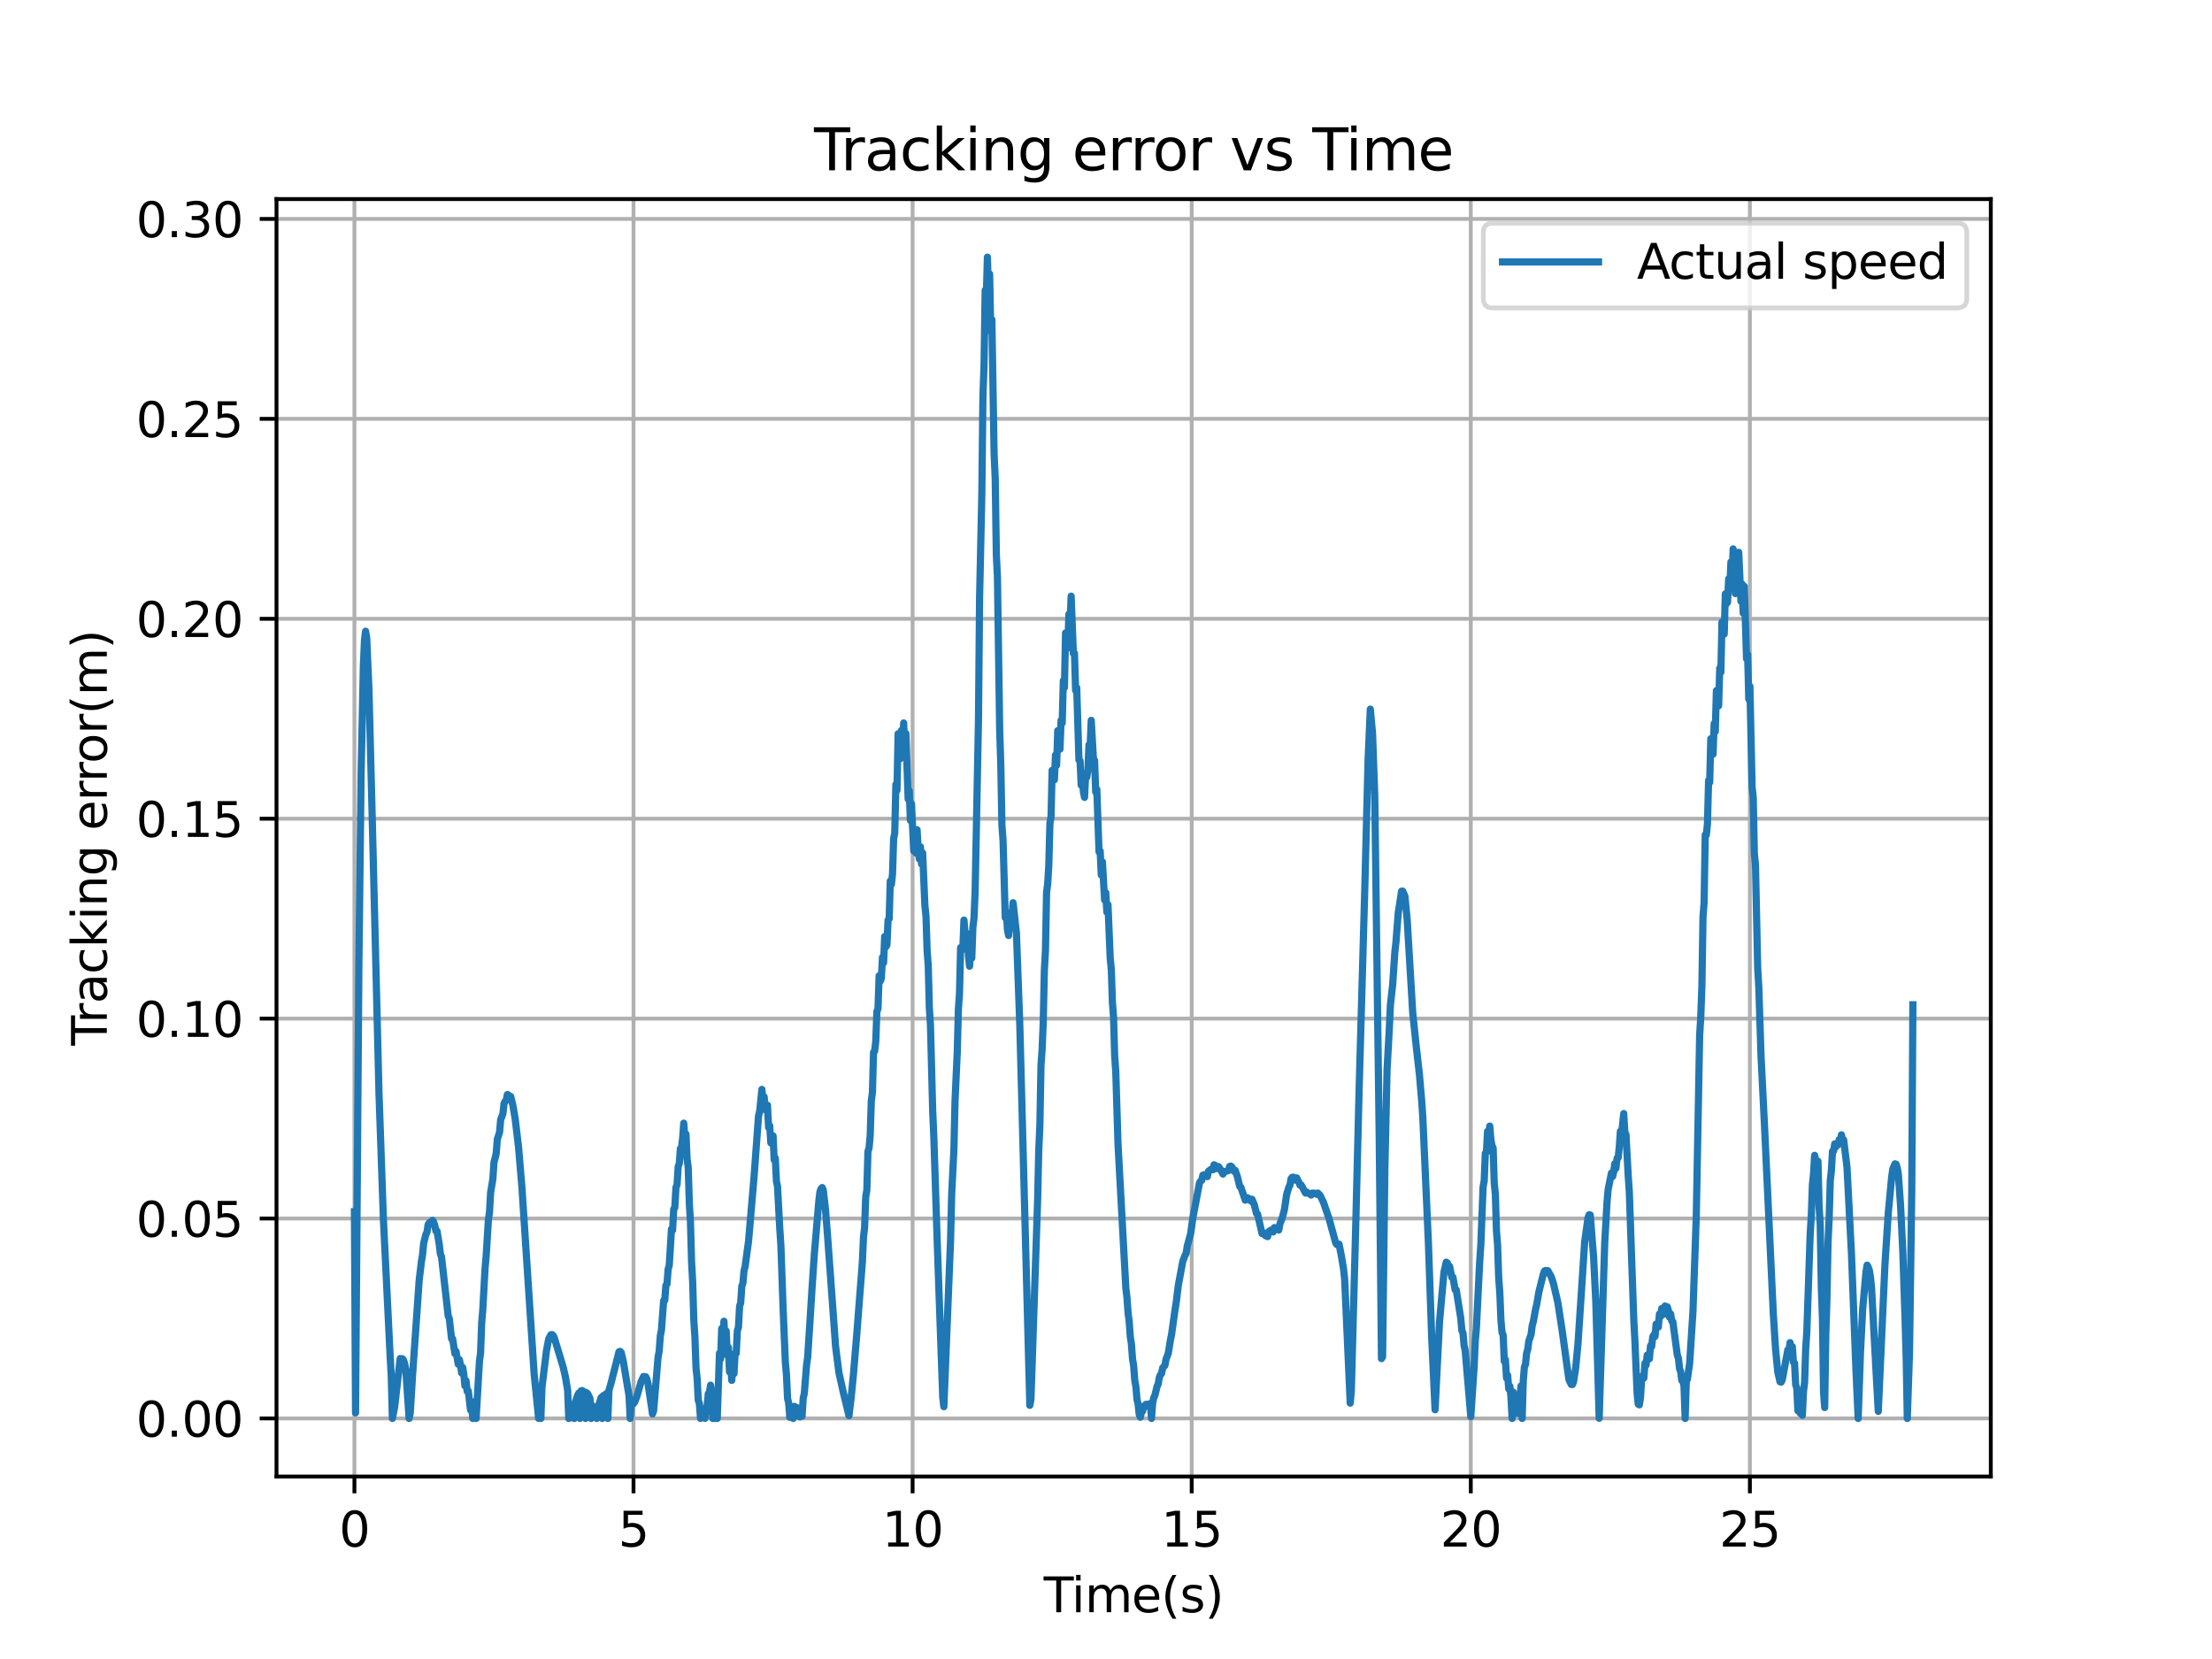 <?xml version="1.0" encoding="utf-8" standalone="no"?>
<!DOCTYPE svg PUBLIC "-//W3C//DTD SVG 1.1//EN"
  "http://www.w3.org/Graphics/SVG/1.1/DTD/svg11.dtd">
<svg xmlns:xlink="http://www.w3.org/1999/xlink" width="460.8pt" height="345.6pt" viewBox="0 0 460.8 345.6" xmlns="http://www.w3.org/2000/svg" version="1.1">
 <defs>
  <style type="text/css">*{stroke-linejoin: round; stroke-linecap: butt}</style>
 </defs>
 <g id="figure_1">
  <g id="patch_1">
   <path d="M 0 345.6 
L 460.8 345.6 
L 460.8 0 
L 0 0 
z
" style="fill: #ffffff"/>
  </g>
  <g id="axes_1">
   <g id="patch_2">
    <path d="M 57.6 307.584 
L 414.72 307.584 
L 414.72 41.472 
L 57.6 41.472 
z
" style="fill: #ffffff"/>
   </g>
   <g id="matplotlib.axis_1">
    <g id="xtick_1">
     <g id="line2d_1">
      <path d="M 73.833 307.584 
L 73.833 41.472 
" clip-path="url(#pb7bb9e2c72)" style="fill: none; stroke: #b0b0b0; stroke-width: 0.8; stroke-linecap: square"/>
     </g>
     <g id="line2d_2">
      <defs>
       <path id="m06e886f61a" d="M 0 0 
L 0 3.5 
" style="stroke: #000000; stroke-width: 0.8"/>
      </defs>
      <g>
       <use xlink:href="#m06e886f61a" x="73.833" y="307.584" style="stroke: #000000; stroke-width: 0.8"/>
      </g>
     </g>
     <g id="text_1">
      <!-- 0 -->
      <g transform="translate(70.651 322.182) scale(0.1 -0.1)">
       <defs>
        <path id="DejaVuSans-30" d="M 2034 4250 
Q 1547 4250 1301 3770 
Q 1056 3291 1056 2328 
Q 1056 1369 1301 889 
Q 1547 409 2034 409 
Q 2525 409 2770 889 
Q 3016 1369 3016 2328 
Q 3016 3291 2770 3770 
Q 2525 4250 2034 4250 
z
M 2034 4750 
Q 2819 4750 3233 4129 
Q 3647 3509 3647 2328 
Q 3647 1150 3233 529 
Q 2819 -91 2034 -91 
Q 1250 -91 836 529 
Q 422 1150 422 2328 
Q 422 3509 836 4129 
Q 1250 4750 2034 4750 
z
" transform="scale(0.016)"/>
       </defs>
       <use xlink:href="#DejaVuSans-30"/>
      </g>
     </g>
    </g>
    <g id="xtick_2">
     <g id="line2d_3">
      <path d="M 131.973 307.584 
L 131.973 41.472 
" clip-path="url(#pb7bb9e2c72)" style="fill: none; stroke: #b0b0b0; stroke-width: 0.8; stroke-linecap: square"/>
     </g>
     <g id="line2d_4">
      <g>
       <use xlink:href="#m06e886f61a" x="131.973" y="307.584" style="stroke: #000000; stroke-width: 0.8"/>
      </g>
     </g>
     <g id="text_2">
      <!-- 5 -->
      <g transform="translate(128.792 322.182) scale(0.1 -0.1)">
       <defs>
        <path id="DejaVuSans-35" d="M 691 4666 
L 3169 4666 
L 3169 4134 
L 1269 4134 
L 1269 2991 
Q 1406 3038 1543 3061 
Q 1681 3084 1819 3084 
Q 2600 3084 3056 2656 
Q 3513 2228 3513 1497 
Q 3513 744 3044 326 
Q 2575 -91 1722 -91 
Q 1428 -91 1123 -41 
Q 819 9 494 109 
L 494 744 
Q 775 591 1075 516 
Q 1375 441 1709 441 
Q 2250 441 2565 725 
Q 2881 1009 2881 1497 
Q 2881 1984 2565 2268 
Q 2250 2553 1709 2553 
Q 1456 2553 1204 2497 
Q 953 2441 691 2322 
L 691 4666 
z
" transform="scale(0.016)"/>
       </defs>
       <use xlink:href="#DejaVuSans-35"/>
      </g>
     </g>
    </g>
    <g id="xtick_3">
     <g id="line2d_5">
      <path d="M 190.113 307.584 
L 190.113 41.472 
" clip-path="url(#pb7bb9e2c72)" style="fill: none; stroke: #b0b0b0; stroke-width: 0.8; stroke-linecap: square"/>
     </g>
     <g id="line2d_6">
      <g>
       <use xlink:href="#m06e886f61a" x="190.113" y="307.584" style="stroke: #000000; stroke-width: 0.8"/>
      </g>
     </g>
     <g id="text_3">
      <!-- 10 -->
      <g transform="translate(183.751 322.182) scale(0.1 -0.1)">
       <defs>
        <path id="DejaVuSans-31" d="M 794 531 
L 1825 531 
L 1825 4091 
L 703 3866 
L 703 4441 
L 1819 4666 
L 2450 4666 
L 2450 531 
L 3481 531 
L 3481 0 
L 794 0 
L 794 531 
z
" transform="scale(0.016)"/>
       </defs>
       <use xlink:href="#DejaVuSans-31"/>
       <use xlink:href="#DejaVuSans-30" x="63.623"/>
      </g>
     </g>
    </g>
    <g id="xtick_4">
     <g id="line2d_7">
      <path d="M 248.253 307.584 
L 248.253 41.472 
" clip-path="url(#pb7bb9e2c72)" style="fill: none; stroke: #b0b0b0; stroke-width: 0.8; stroke-linecap: square"/>
     </g>
     <g id="line2d_8">
      <g>
       <use xlink:href="#m06e886f61a" x="248.253" y="307.584" style="stroke: #000000; stroke-width: 0.8"/>
      </g>
     </g>
     <g id="text_4">
      <!-- 15 -->
      <g transform="translate(241.891 322.182) scale(0.1 -0.1)">
       <use xlink:href="#DejaVuSans-31"/>
       <use xlink:href="#DejaVuSans-35" x="63.623"/>
      </g>
     </g>
    </g>
    <g id="xtick_5">
     <g id="line2d_9">
      <path d="M 306.393 307.584 
L 306.393 41.472 
" clip-path="url(#pb7bb9e2c72)" style="fill: none; stroke: #b0b0b0; stroke-width: 0.8; stroke-linecap: square"/>
     </g>
     <g id="line2d_10">
      <g>
       <use xlink:href="#m06e886f61a" x="306.393" y="307.584" style="stroke: #000000; stroke-width: 0.8"/>
      </g>
     </g>
     <g id="text_5">
      <!-- 20 -->
      <g transform="translate(300.031 322.182) scale(0.1 -0.1)">
       <defs>
        <path id="DejaVuSans-32" d="M 1228 531 
L 3431 531 
L 3431 0 
L 469 0 
L 469 531 
Q 828 903 1448 1529 
Q 2069 2156 2228 2338 
Q 2531 2678 2651 2914 
Q 2772 3150 2772 3378 
Q 2772 3750 2511 3984 
Q 2250 4219 1831 4219 
Q 1534 4219 1204 4116 
Q 875 4013 500 3803 
L 500 4441 
Q 881 4594 1212 4672 
Q 1544 4750 1819 4750 
Q 2544 4750 2975 4387 
Q 3406 4025 3406 3419 
Q 3406 3131 3298 2873 
Q 3191 2616 2906 2266 
Q 2828 2175 2409 1742 
Q 1991 1309 1228 531 
z
" transform="scale(0.016)"/>
       </defs>
       <use xlink:href="#DejaVuSans-32"/>
       <use xlink:href="#DejaVuSans-30" x="63.623"/>
      </g>
     </g>
    </g>
    <g id="xtick_6">
     <g id="line2d_11">
      <path d="M 364.533 307.584 
L 364.533 41.472 
" clip-path="url(#pb7bb9e2c72)" style="fill: none; stroke: #b0b0b0; stroke-width: 0.8; stroke-linecap: square"/>
     </g>
     <g id="line2d_12">
      <g>
       <use xlink:href="#m06e886f61a" x="364.533" y="307.584" style="stroke: #000000; stroke-width: 0.8"/>
      </g>
     </g>
     <g id="text_6">
      <!-- 25 -->
      <g transform="translate(358.171 322.182) scale(0.1 -0.1)">
       <use xlink:href="#DejaVuSans-32"/>
       <use xlink:href="#DejaVuSans-35" x="63.623"/>
      </g>
     </g>
    </g>
    <g id="text_7">
     <!-- Time(s) -->
     <g transform="translate(217.42 335.861) scale(0.1 -0.1)">
      <defs>
       <path id="DejaVuSans-54" d="M -19 4666 
L 3928 4666 
L 3928 4134 
L 2272 4134 
L 2272 0 
L 1638 0 
L 1638 4134 
L -19 4134 
L -19 4666 
z
" transform="scale(0.016)"/>
       <path id="DejaVuSans-69" d="M 603 3500 
L 1178 3500 
L 1178 0 
L 603 0 
L 603 3500 
z
M 603 4863 
L 1178 4863 
L 1178 4134 
L 603 4134 
L 603 4863 
z
" transform="scale(0.016)"/>
       <path id="DejaVuSans-6d" d="M 3328 2828 
Q 3544 3216 3844 3400 
Q 4144 3584 4550 3584 
Q 5097 3584 5394 3201 
Q 5691 2819 5691 2113 
L 5691 0 
L 5113 0 
L 5113 2094 
Q 5113 2597 4934 2840 
Q 4756 3084 4391 3084 
Q 3944 3084 3684 2787 
Q 3425 2491 3425 1978 
L 3425 0 
L 2847 0 
L 2847 2094 
Q 2847 2600 2669 2842 
Q 2491 3084 2119 3084 
Q 1678 3084 1418 2786 
Q 1159 2488 1159 1978 
L 1159 0 
L 581 0 
L 581 3500 
L 1159 3500 
L 1159 2956 
Q 1356 3278 1631 3431 
Q 1906 3584 2284 3584 
Q 2666 3584 2933 3390 
Q 3200 3197 3328 2828 
z
" transform="scale(0.016)"/>
       <path id="DejaVuSans-65" d="M 3597 1894 
L 3597 1613 
L 953 1613 
Q 991 1019 1311 708 
Q 1631 397 2203 397 
Q 2534 397 2845 478 
Q 3156 559 3463 722 
L 3463 178 
Q 3153 47 2828 -22 
Q 2503 -91 2169 -91 
Q 1331 -91 842 396 
Q 353 884 353 1716 
Q 353 2575 817 3079 
Q 1281 3584 2069 3584 
Q 2775 3584 3186 3129 
Q 3597 2675 3597 1894 
z
M 3022 2063 
Q 3016 2534 2758 2815 
Q 2500 3097 2075 3097 
Q 1594 3097 1305 2825 
Q 1016 2553 972 2059 
L 3022 2063 
z
" transform="scale(0.016)"/>
       <path id="DejaVuSans-28" d="M 1984 4856 
Q 1566 4138 1362 3434 
Q 1159 2731 1159 2009 
Q 1159 1288 1364 580 
Q 1569 -128 1984 -844 
L 1484 -844 
Q 1016 -109 783 600 
Q 550 1309 550 2009 
Q 550 2706 781 3412 
Q 1013 4119 1484 4856 
L 1984 4856 
z
" transform="scale(0.016)"/>
       <path id="DejaVuSans-73" d="M 2834 3397 
L 2834 2853 
Q 2591 2978 2328 3040 
Q 2066 3103 1784 3103 
Q 1356 3103 1142 2972 
Q 928 2841 928 2578 
Q 928 2378 1081 2264 
Q 1234 2150 1697 2047 
L 1894 2003 
Q 2506 1872 2764 1633 
Q 3022 1394 3022 966 
Q 3022 478 2636 193 
Q 2250 -91 1575 -91 
Q 1294 -91 989 -36 
Q 684 19 347 128 
L 347 722 
Q 666 556 975 473 
Q 1284 391 1588 391 
Q 1994 391 2212 530 
Q 2431 669 2431 922 
Q 2431 1156 2273 1281 
Q 2116 1406 1581 1522 
L 1381 1569 
Q 847 1681 609 1914 
Q 372 2147 372 2553 
Q 372 3047 722 3315 
Q 1072 3584 1716 3584 
Q 2034 3584 2315 3537 
Q 2597 3491 2834 3397 
z
" transform="scale(0.016)"/>
       <path id="DejaVuSans-29" d="M 513 4856 
L 1013 4856 
Q 1481 4119 1714 3412 
Q 1947 2706 1947 2009 
Q 1947 1309 1714 600 
Q 1481 -109 1013 -844 
L 513 -844 
Q 928 -128 1133 580 
Q 1338 1288 1338 2009 
Q 1338 2731 1133 3434 
Q 928 4138 513 4856 
z
" transform="scale(0.016)"/>
      </defs>
      <use xlink:href="#DejaVuSans-54"/>
      <use xlink:href="#DejaVuSans-69" x="57.959"/>
      <use xlink:href="#DejaVuSans-6d" x="85.742"/>
      <use xlink:href="#DejaVuSans-65" x="183.154"/>
      <use xlink:href="#DejaVuSans-28" x="244.678"/>
      <use xlink:href="#DejaVuSans-73" x="283.691"/>
      <use xlink:href="#DejaVuSans-29" x="335.791"/>
     </g>
    </g>
   </g>
   <g id="matplotlib.axis_2">
    <g id="ytick_1">
     <g id="line2d_13">
      <path d="M 57.6 295.488 
L 414.72 295.488 
" clip-path="url(#pb7bb9e2c72)" style="fill: none; stroke: #b0b0b0; stroke-width: 0.8; stroke-linecap: square"/>
     </g>
     <g id="line2d_14">
      <defs>
       <path id="me627abd422" d="M 0 0 
L -3.5 0 
" style="stroke: #000000; stroke-width: 0.8"/>
      </defs>
      <g>
       <use xlink:href="#me627abd422" x="57.6" y="295.488" style="stroke: #000000; stroke-width: 0.8"/>
      </g>
     </g>
     <g id="text_8">
      <!-- 0.00 -->
      <g transform="translate(28.334 299.287) scale(0.1 -0.1)">
       <defs>
        <path id="DejaVuSans-2e" d="M 684 794 
L 1344 794 
L 1344 0 
L 684 0 
L 684 794 
z
" transform="scale(0.016)"/>
       </defs>
       <use xlink:href="#DejaVuSans-30"/>
       <use xlink:href="#DejaVuSans-2e" x="63.623"/>
       <use xlink:href="#DejaVuSans-30" x="95.41"/>
       <use xlink:href="#DejaVuSans-30" x="159.033"/>
      </g>
     </g>
    </g>
    <g id="ytick_2">
     <g id="line2d_15">
      <path d="M 57.6 253.842 
L 414.72 253.842 
" clip-path="url(#pb7bb9e2c72)" style="fill: none; stroke: #b0b0b0; stroke-width: 0.8; stroke-linecap: square"/>
     </g>
     <g id="line2d_16">
      <g>
       <use xlink:href="#me627abd422" x="57.6" y="253.842" style="stroke: #000000; stroke-width: 0.8"/>
      </g>
     </g>
     <g id="text_9">
      <!-- 0.05 -->
      <g transform="translate(28.334 257.641) scale(0.1 -0.1)">
       <use xlink:href="#DejaVuSans-30"/>
       <use xlink:href="#DejaVuSans-2e" x="63.623"/>
       <use xlink:href="#DejaVuSans-30" x="95.41"/>
       <use xlink:href="#DejaVuSans-35" x="159.033"/>
      </g>
     </g>
    </g>
    <g id="ytick_3">
     <g id="line2d_17">
      <path d="M 57.6 212.195 
L 414.72 212.195 
" clip-path="url(#pb7bb9e2c72)" style="fill: none; stroke: #b0b0b0; stroke-width: 0.8; stroke-linecap: square"/>
     </g>
     <g id="line2d_18">
      <g>
       <use xlink:href="#me627abd422" x="57.6" y="212.195" style="stroke: #000000; stroke-width: 0.8"/>
      </g>
     </g>
     <g id="text_10">
      <!-- 0.10 -->
      <g transform="translate(28.334 215.994) scale(0.1 -0.1)">
       <use xlink:href="#DejaVuSans-30"/>
       <use xlink:href="#DejaVuSans-2e" x="63.623"/>
       <use xlink:href="#DejaVuSans-31" x="95.41"/>
       <use xlink:href="#DejaVuSans-30" x="159.033"/>
      </g>
     </g>
    </g>
    <g id="ytick_4">
     <g id="line2d_19">
      <path d="M 57.6 170.549 
L 414.72 170.549 
" clip-path="url(#pb7bb9e2c72)" style="fill: none; stroke: #b0b0b0; stroke-width: 0.8; stroke-linecap: square"/>
     </g>
     <g id="line2d_20">
      <g>
       <use xlink:href="#me627abd422" x="57.6" y="170.549" style="stroke: #000000; stroke-width: 0.8"/>
      </g>
     </g>
     <g id="text_11">
      <!-- 0.15 -->
      <g transform="translate(28.334 174.348) scale(0.1 -0.1)">
       <use xlink:href="#DejaVuSans-30"/>
       <use xlink:href="#DejaVuSans-2e" x="63.623"/>
       <use xlink:href="#DejaVuSans-31" x="95.41"/>
       <use xlink:href="#DejaVuSans-35" x="159.033"/>
      </g>
     </g>
    </g>
    <g id="ytick_5">
     <g id="line2d_21">
      <path d="M 57.6 128.902 
L 414.72 128.902 
" clip-path="url(#pb7bb9e2c72)" style="fill: none; stroke: #b0b0b0; stroke-width: 0.8; stroke-linecap: square"/>
     </g>
     <g id="line2d_22">
      <g>
       <use xlink:href="#me627abd422" x="57.6" y="128.902" style="stroke: #000000; stroke-width: 0.8"/>
      </g>
     </g>
     <g id="text_12">
      <!-- 0.20 -->
      <g transform="translate(28.334 132.701) scale(0.1 -0.1)">
       <use xlink:href="#DejaVuSans-30"/>
       <use xlink:href="#DejaVuSans-2e" x="63.623"/>
       <use xlink:href="#DejaVuSans-32" x="95.41"/>
       <use xlink:href="#DejaVuSans-30" x="159.033"/>
      </g>
     </g>
    </g>
    <g id="ytick_6">
     <g id="line2d_23">
      <path d="M 57.6 87.256 
L 414.72 87.256 
" clip-path="url(#pb7bb9e2c72)" style="fill: none; stroke: #b0b0b0; stroke-width: 0.8; stroke-linecap: square"/>
     </g>
     <g id="line2d_24">
      <g>
       <use xlink:href="#me627abd422" x="57.6" y="87.256" style="stroke: #000000; stroke-width: 0.8"/>
      </g>
     </g>
     <g id="text_13">
      <!-- 0.25 -->
      <g transform="translate(28.334 91.055) scale(0.1 -0.1)">
       <use xlink:href="#DejaVuSans-30"/>
       <use xlink:href="#DejaVuSans-2e" x="63.623"/>
       <use xlink:href="#DejaVuSans-32" x="95.41"/>
       <use xlink:href="#DejaVuSans-35" x="159.033"/>
      </g>
     </g>
    </g>
    <g id="ytick_7">
     <g id="line2d_25">
      <path d="M 57.6 45.609 
L 414.72 45.609 
" clip-path="url(#pb7bb9e2c72)" style="fill: none; stroke: #b0b0b0; stroke-width: 0.8; stroke-linecap: square"/>
     </g>
     <g id="line2d_26">
      <g>
       <use xlink:href="#me627abd422" x="57.6" y="45.609" style="stroke: #000000; stroke-width: 0.8"/>
      </g>
     </g>
     <g id="text_14">
      <!-- 0.30 -->
      <g transform="translate(28.334 49.409) scale(0.1 -0.1)">
       <defs>
        <path id="DejaVuSans-33" d="M 2597 2516 
Q 3050 2419 3304 2112 
Q 3559 1806 3559 1356 
Q 3559 666 3084 287 
Q 2609 -91 1734 -91 
Q 1441 -91 1130 -33 
Q 819 25 488 141 
L 488 750 
Q 750 597 1062 519 
Q 1375 441 1716 441 
Q 2309 441 2620 675 
Q 2931 909 2931 1356 
Q 2931 1769 2642 2001 
Q 2353 2234 1838 2234 
L 1294 2234 
L 1294 2753 
L 1863 2753 
Q 2328 2753 2575 2939 
Q 2822 3125 2822 3475 
Q 2822 3834 2567 4026 
Q 2313 4219 1838 4219 
Q 1578 4219 1281 4162 
Q 984 4106 628 3988 
L 628 4550 
Q 988 4650 1302 4700 
Q 1616 4750 1894 4750 
Q 2613 4750 3031 4423 
Q 3450 4097 3450 3541 
Q 3450 3153 3228 2886 
Q 3006 2619 2597 2516 
z
" transform="scale(0.016)"/>
       </defs>
       <use xlink:href="#DejaVuSans-30"/>
       <use xlink:href="#DejaVuSans-2e" x="63.623"/>
       <use xlink:href="#DejaVuSans-33" x="95.41"/>
       <use xlink:href="#DejaVuSans-30" x="159.033"/>
      </g>
     </g>
    </g>
    <g id="text_15">
     <!-- Tracking error(m) -->
     <g transform="translate(22.255 217.804) rotate(-90) scale(0.1 -0.1)">
      <defs>
       <path id="DejaVuSans-72" d="M 2631 2963 
Q 2534 3019 2420 3045 
Q 2306 3072 2169 3072 
Q 1681 3072 1420 2755 
Q 1159 2438 1159 1844 
L 1159 0 
L 581 0 
L 581 3500 
L 1159 3500 
L 1159 2956 
Q 1341 3275 1631 3429 
Q 1922 3584 2338 3584 
Q 2397 3584 2469 3576 
Q 2541 3569 2628 3553 
L 2631 2963 
z
" transform="scale(0.016)"/>
       <path id="DejaVuSans-61" d="M 2194 1759 
Q 1497 1759 1228 1600 
Q 959 1441 959 1056 
Q 959 750 1161 570 
Q 1363 391 1709 391 
Q 2188 391 2477 730 
Q 2766 1069 2766 1631 
L 2766 1759 
L 2194 1759 
z
M 3341 1997 
L 3341 0 
L 2766 0 
L 2766 531 
Q 2569 213 2275 61 
Q 1981 -91 1556 -91 
Q 1019 -91 701 211 
Q 384 513 384 1019 
Q 384 1609 779 1909 
Q 1175 2209 1959 2209 
L 2766 2209 
L 2766 2266 
Q 2766 2663 2505 2880 
Q 2244 3097 1772 3097 
Q 1472 3097 1187 3025 
Q 903 2953 641 2809 
L 641 3341 
Q 956 3463 1253 3523 
Q 1550 3584 1831 3584 
Q 2591 3584 2966 3190 
Q 3341 2797 3341 1997 
z
" transform="scale(0.016)"/>
       <path id="DejaVuSans-63" d="M 3122 3366 
L 3122 2828 
Q 2878 2963 2633 3030 
Q 2388 3097 2138 3097 
Q 1578 3097 1268 2742 
Q 959 2388 959 1747 
Q 959 1106 1268 751 
Q 1578 397 2138 397 
Q 2388 397 2633 464 
Q 2878 531 3122 666 
L 3122 134 
Q 2881 22 2623 -34 
Q 2366 -91 2075 -91 
Q 1284 -91 818 406 
Q 353 903 353 1747 
Q 353 2603 823 3093 
Q 1294 3584 2113 3584 
Q 2378 3584 2631 3529 
Q 2884 3475 3122 3366 
z
" transform="scale(0.016)"/>
       <path id="DejaVuSans-6b" d="M 581 4863 
L 1159 4863 
L 1159 1991 
L 2875 3500 
L 3609 3500 
L 1753 1863 
L 3688 0 
L 2938 0 
L 1159 1709 
L 1159 0 
L 581 0 
L 581 4863 
z
" transform="scale(0.016)"/>
       <path id="DejaVuSans-6e" d="M 3513 2113 
L 3513 0 
L 2938 0 
L 2938 2094 
Q 2938 2591 2744 2837 
Q 2550 3084 2163 3084 
Q 1697 3084 1428 2787 
Q 1159 2491 1159 1978 
L 1159 0 
L 581 0 
L 581 3500 
L 1159 3500 
L 1159 2956 
Q 1366 3272 1645 3428 
Q 1925 3584 2291 3584 
Q 2894 3584 3203 3211 
Q 3513 2838 3513 2113 
z
" transform="scale(0.016)"/>
       <path id="DejaVuSans-67" d="M 2906 1791 
Q 2906 2416 2648 2759 
Q 2391 3103 1925 3103 
Q 1463 3103 1205 2759 
Q 947 2416 947 1791 
Q 947 1169 1205 825 
Q 1463 481 1925 481 
Q 2391 481 2648 825 
Q 2906 1169 2906 1791 
z
M 3481 434 
Q 3481 -459 3084 -895 
Q 2688 -1331 1869 -1331 
Q 1566 -1331 1297 -1286 
Q 1028 -1241 775 -1147 
L 775 -588 
Q 1028 -725 1275 -790 
Q 1522 -856 1778 -856 
Q 2344 -856 2625 -561 
Q 2906 -266 2906 331 
L 2906 616 
Q 2728 306 2450 153 
Q 2172 0 1784 0 
Q 1141 0 747 490 
Q 353 981 353 1791 
Q 353 2603 747 3093 
Q 1141 3584 1784 3584 
Q 2172 3584 2450 3431 
Q 2728 3278 2906 2969 
L 2906 3500 
L 3481 3500 
L 3481 434 
z
" transform="scale(0.016)"/>
       <path id="DejaVuSans-20" transform="scale(0.016)"/>
       <path id="DejaVuSans-6f" d="M 1959 3097 
Q 1497 3097 1228 2736 
Q 959 2375 959 1747 
Q 959 1119 1226 758 
Q 1494 397 1959 397 
Q 2419 397 2687 759 
Q 2956 1122 2956 1747 
Q 2956 2369 2687 2733 
Q 2419 3097 1959 3097 
z
M 1959 3584 
Q 2709 3584 3137 3096 
Q 3566 2609 3566 1747 
Q 3566 888 3137 398 
Q 2709 -91 1959 -91 
Q 1206 -91 779 398 
Q 353 888 353 1747 
Q 353 2609 779 3096 
Q 1206 3584 1959 3584 
z
" transform="scale(0.016)"/>
      </defs>
      <use xlink:href="#DejaVuSans-54"/>
      <use xlink:href="#DejaVuSans-72" x="46.334"/>
      <use xlink:href="#DejaVuSans-61" x="87.447"/>
      <use xlink:href="#DejaVuSans-63" x="148.727"/>
      <use xlink:href="#DejaVuSans-6b" x="203.707"/>
      <use xlink:href="#DejaVuSans-69" x="261.617"/>
      <use xlink:href="#DejaVuSans-6e" x="289.4"/>
      <use xlink:href="#DejaVuSans-67" x="352.779"/>
      <use xlink:href="#DejaVuSans-20" x="416.256"/>
      <use xlink:href="#DejaVuSans-65" x="448.043"/>
      <use xlink:href="#DejaVuSans-72" x="509.566"/>
      <use xlink:href="#DejaVuSans-72" x="548.93"/>
      <use xlink:href="#DejaVuSans-6f" x="587.793"/>
      <use xlink:href="#DejaVuSans-72" x="648.975"/>
      <use xlink:href="#DejaVuSans-28" x="690.088"/>
      <use xlink:href="#DejaVuSans-6d" x="729.102"/>
      <use xlink:href="#DejaVuSans-29" x="826.514"/>
     </g>
    </g>
   </g>
   <g id="line2d_27">
    <path d="M 73.833 252.431 
L 74.065 294.329 
L 74.065 294.329 
L 74.763 200.907 
L 74.763 200.907 
L 75.228 160.913 
L 75.228 160.913 
L 75.693 138.833 
L 75.693 138.833 
L 75.926 133.399 
L 76.158 131.496 
L 76.158 131.496 
L 76.391 132.879 
L 76.391 132.879 
L 76.856 143.499 
L 76.856 143.499 
L 77.554 170.879 
L 77.554 170.879 
L 78.949 227.653 
L 78.949 227.653 
L 79.879 254.182 
L 79.879 254.182 
L 81.275 282.528 
L 81.275 282.528 
L 81.507 286.718 
L 81.507 286.718 
L 81.74 295.488 
L 81.74 295.488 
L 82.205 293.127 
L 82.205 293.127 
L 83.368 283.015 
L 83.368 283.015 
L 83.6 283.209 
L 83.6 283.209 
L 83.833 283.055 
L 83.833 283.055 
L 84.065 283.347 
L 84.298 284.094 
L 84.298 284.094 
L 84.531 285.309 
L 84.531 285.309 
L 85.228 295.488 
L 85.228 295.488 
L 85.461 294.392 
L 85.461 294.392 
L 85.926 286.734 
L 85.926 286.734 
L 87.321 266.729 
L 87.321 266.729 
L 87.786 262.835 
L 87.786 262.835 
L 88.019 261.425 
L 88.019 261.425 
L 88.251 259.005 
L 88.251 259.005 
L 88.717 257.157 
L 88.717 257.157 
L 88.949 256.693 
L 89.182 255.117 
L 89.182 255.117 
L 89.414 254.734 
L 89.414 254.734 
L 89.647 254.567 
L 89.647 254.567 
L 89.879 254.846 
L 89.879 254.846 
L 90.112 254.23 
L 90.112 254.23 
L 90.345 254.612 
L 90.345 254.612 
L 90.577 255.338 
L 90.577 255.338 
L 90.81 256.444 
L 90.81 256.444 
L 91.042 256.453 
L 91.042 256.453 
L 91.507 259.236 
L 91.507 259.236 
L 91.74 261.236 
L 91.74 261.236 
L 91.972 261.803 
L 91.972 261.803 
L 93.368 274.163 
L 93.368 274.163 
L 93.6 274.686 
L 93.6 274.686 
L 94.065 278.879 
L 94.065 278.879 
L 94.298 278.907 
L 94.298 278.907 
L 94.763 281.982 
L 94.763 281.982 
L 94.996 281.524 
L 94.996 281.524 
L 95.461 284.189 
L 95.461 284.189 
L 95.693 283.242 
L 95.693 283.242 
L 95.926 284.322 
L 95.926 284.322 
L 96.159 286.008 
L 96.159 286.008 
L 96.391 284.87 
L 96.391 284.87 
L 96.624 286.349 
L 96.624 286.349 
L 96.856 288.703 
L 96.856 288.703 
L 97.089 287.639 
L 97.089 287.639 
L 97.321 289.847 
L 97.321 289.847 
L 97.554 289.77 
L 97.554 289.77 
L 98.019 293.736 
L 98.019 293.736 
L 98.252 292.629 
L 98.252 292.629 
L 98.484 295.488 
L 98.484 295.488 
L 98.717 295.037 
L 98.717 295.037 
L 98.949 291.953 
L 98.949 291.953 
L 99.182 295.488 
L 99.182 295.488 
L 99.88 283.521 
L 99.88 283.521 
L 100.112 281.828 
L 100.112 281.828 
L 100.345 275.569 
L 100.345 275.569 
L 100.577 272.81 
L 100.577 272.81 
L 101.042 264.249 
L 101.042 264.249 
L 101.275 261.699 
L 101.275 261.699 
L 101.74 254.178 
L 101.74 254.178 
L 101.973 252.486 
L 101.973 252.486 
L 102.205 248.415 
L 102.205 248.415 
L 102.67 245.627 
L 102.67 245.627 
L 102.903 242.148 
L 102.903 242.148 
L 103.368 240.322 
L 103.368 240.322 
L 103.6 237.318 
L 103.6 237.318 
L 104.066 235.886 
L 104.066 235.886 
L 104.298 233.262 
L 104.298 233.262 
L 104.763 232.019 
L 104.763 232.019 
L 104.996 229.918 
L 104.996 229.918 
L 105.228 229.407 
L 105.228 229.407 
L 105.461 229.208 
L 105.461 229.208 
L 105.694 228.009 
L 105.694 228.009 
L 105.926 228.113 
L 105.926 228.113 
L 106.159 228.444 
L 106.159 228.444 
L 106.391 228.421 
L 106.391 228.421 
L 106.856 230.344 
L 106.856 230.344 
L 107.321 233.082 
L 107.321 233.082 
L 108.019 238.94 
L 108.019 238.94 
L 108.717 247.207 
L 108.717 247.207 
L 111.275 286.262 
L 111.275 286.262 
L 112.205 295.471 
L 112.205 295.471 
L 112.438 293.286 
L 112.438 293.286 
L 112.67 295.488 
L 112.67 295.488 
L 112.903 288.981 
L 112.903 288.981 
L 113.833 281.419 
L 113.833 281.419 
L 114.298 278.945 
L 114.298 278.945 
L 114.763 278.055 
L 114.763 278.055 
L 114.996 278.007 
L 114.996 278.007 
L 115.229 278.215 
L 115.461 278.645 
L 115.461 278.645 
L 117.322 284.813 
L 117.322 284.813 
L 117.787 286.834 
L 117.787 286.834 
L 118.252 289.632 
L 118.252 289.632 
L 118.484 295.488 
L 118.484 295.488 
L 118.717 292.62 
L 118.717 292.62 
L 119.182 295.351 
L 119.182 295.351 
L 119.415 294.022 
L 119.415 294.022 
L 119.647 295.488 
L 119.647 295.488 
L 119.88 291.97 
L 119.88 291.97 
L 120.345 290.635 
L 120.345 290.635 
L 120.577 290.205 
L 120.577 290.205 
L 120.81 295.488 
L 120.81 295.488 
L 121.043 289.75 
L 121.043 289.75 
L 121.275 289.675 
L 121.275 289.675 
L 121.508 289.922 
L 121.508 289.922 
L 121.74 289.947 
L 121.74 289.947 
L 121.973 295.488 
L 121.973 295.488 
L 122.205 290.136 
L 122.205 290.136 
L 122.438 290.353 
L 122.438 290.353 
L 122.903 291.313 
L 122.903 291.313 
L 123.136 295.488 
L 123.136 295.488 
L 123.368 292.793 
L 123.368 292.793 
L 124.066 295.295 
L 124.066 295.295 
L 124.298 295.488 
L 124.531 293.338 
L 124.531 293.338 
L 125.229 291.132 
L 125.229 291.132 
L 125.461 295.488 
L 125.461 295.488 
L 125.694 290.724 
L 125.694 290.724 
L 125.926 290.645 
L 125.926 290.645 
L 126.391 290.278 
L 126.391 290.278 
L 126.624 295.488 
L 126.624 295.488 
L 126.857 289.639 
L 126.857 289.639 
L 127.322 288.01 
L 127.322 288.01 
L 128.95 281.591 
L 128.95 281.591 
L 129.182 281.518 
L 129.182 281.518 
L 129.415 281.772 
L 129.415 281.772 
L 129.88 283.813 
L 129.88 283.813 
L 131.043 290.776 
L 131.043 290.776 
L 131.275 295.488 
L 131.275 295.488 
L 131.508 292.319 
L 131.508 292.319 
L 131.74 292.495 
L 131.74 292.495 
L 131.973 292.397 
L 131.973 292.397 
L 132.205 292.099 
L 132.671 290.892 
L 132.671 290.892 
L 133.601 287.688 
L 133.601 287.688 
L 134.066 286.753 
L 134.066 286.753 
L 134.531 286.816 
L 134.531 286.816 
L 134.764 287.322 
L 134.764 287.322 
L 134.996 288.251 
L 134.996 288.251 
L 135.926 294.543 
L 135.926 294.543 
L 136.159 293.904 
L 136.159 293.904 
L 137.089 282.708 
L 137.089 282.708 
L 137.322 281.453 
L 137.322 281.453 
L 137.554 278.298 
L 137.554 278.298 
L 137.787 277.101 
L 137.787 277.101 
L 138.252 270.942 
L 138.252 270.942 
L 138.485 270.866 
L 138.485 270.866 
L 138.717 267.767 
L 138.717 267.767 
L 138.95 267.482 
L 138.95 267.482 
L 139.182 264.419 
L 139.182 264.419 
L 139.415 263.616 
L 139.88 256.044 
L 139.88 256.044 
L 140.112 256.275 
L 140.112 256.275 
L 140.345 251.881 
L 140.345 251.881 
L 140.578 251.56 
L 140.578 251.56 
L 140.81 247.373 
L 140.81 247.373 
L 141.043 246.816 
L 141.043 246.816 
L 141.275 243.018 
L 141.275 243.018 
L 141.508 242.414 
L 141.508 242.414 
L 141.74 239.277 
L 141.74 239.277 
L 141.973 239.105 
L 141.973 239.105 
L 142.206 237.111 
L 142.438 233.974 
L 142.438 233.974 
L 142.671 237.247 
L 142.671 237.247 
L 142.903 236.268 
L 142.903 236.268 
L 143.136 241.513 
L 143.136 241.513 
L 143.368 243.191 
L 143.368 243.191 
L 143.601 250.715 
L 143.601 250.715 
L 143.833 254.461 
L 143.833 254.461 
L 144.066 262.81 
L 144.066 262.81 
L 144.299 267.091 
L 144.299 267.091 
L 144.531 274.99 
L 144.531 274.99 
L 144.764 278.511 
L 144.764 278.511 
L 144.996 284.976 
L 145.229 287.164 
L 145.229 287.164 
L 145.461 291.718 
L 145.461 291.718 
L 145.694 292.399 
L 145.694 292.399 
L 145.927 295.471 
L 145.927 295.471 
L 146.159 295.082 
L 146.159 295.082 
L 146.392 294.443 
L 146.392 294.443 
L 146.857 295.466 
L 146.857 295.466 
L 147.089 293.291 
L 147.089 293.291 
L 147.322 292.767 
L 147.322 292.767 
L 147.554 290.311 
L 147.554 290.311 
L 147.787 290.09 
L 147.787 290.09 
L 148.02 288.556 
L 148.02 288.556 
L 148.252 290.005 
L 148.252 290.005 
L 148.485 295.488 
L 148.485 295.488 
L 148.717 292.879 
L 148.717 292.879 
L 148.95 295.488 
L 148.95 295.488 
L 149.182 293.637 
L 149.182 293.637 
L 149.415 295.488 
L 149.415 295.488 
L 149.88 281.915 
L 149.88 281.915 
L 150.113 283.098 
L 150.113 283.098 
L 150.345 276.756 
L 150.345 276.756 
L 150.578 279.36 
L 150.578 279.36 
L 150.81 275.238 
L 150.81 275.238 
L 151.043 279.712 
L 151.043 279.712 
L 151.275 277.281 
L 151.275 277.281 
L 151.508 282.334 
L 151.508 282.334 
L 151.741 280.689 
L 151.741 280.689 
L 151.973 285.779 
L 152.206 283.988 
L 152.206 283.988 
L 152.438 287.553 
L 152.438 287.553 
L 152.671 284.449 
L 152.671 284.449 
L 152.903 286.155 
L 153.136 281.899 
L 153.136 281.899 
L 153.368 281.935 
L 153.368 281.935 
L 153.601 277.212 
L 153.601 277.212 
L 153.834 276.501 
L 153.834 276.501 
L 154.066 272.151 
L 154.066 272.151 
L 154.299 271.396 
L 154.299 271.396 
L 154.531 267.967 
L 154.531 267.967 
L 154.764 267.283 
L 154.764 267.283 
L 154.996 264.68 
L 154.996 264.68 
L 155.229 263.819 
L 155.694 260.296 
L 155.694 260.296 
L 155.927 258.664 
L 155.927 258.664 
L 157.089 245.073 
L 157.089 245.073 
L 158.02 232.418 
L 158.02 232.418 
L 158.252 231.521 
L 158.252 231.521 
L 158.717 226.942 
L 158.717 226.942 
L 158.95 229.322 
L 158.95 229.322 
L 159.182 228.485 
L 159.182 228.485 
L 159.415 231.165 
L 159.415 231.165 
L 159.648 231.367 
L 159.648 231.367 
L 159.88 230.246 
L 159.88 230.246 
L 160.113 234.88 
L 160.113 234.88 
L 160.345 234.51 
L 160.345 234.51 
L 160.578 238.087 
L 160.81 238.117 
L 160.81 238.117 
L 161.043 236.617 
L 161.043 236.617 
L 161.275 241.623 
L 161.275 241.623 
L 161.508 241.259 
L 161.508 241.259 
L 161.741 246.03 
L 161.741 246.03 
L 161.973 247.158 
L 161.973 247.158 
L 162.438 255.913 
L 162.438 255.913 
L 162.671 259.422 
L 162.671 259.422 
L 163.136 272.607 
L 163.136 272.607 
L 163.601 283.75 
L 163.601 283.75 
L 163.834 286.355 
L 163.834 286.355 
L 164.066 291.316 
L 164.066 291.316 
L 164.299 292.314 
L 164.299 292.314 
L 164.531 295.248 
L 164.531 295.248 
L 164.996 294.685 
L 164.996 294.685 
L 165.229 295.488 
L 165.229 295.488 
L 165.462 292.963 
L 165.462 292.963 
L 165.694 294.784 
L 165.694 294.784 
L 165.927 293.186 
L 165.927 293.186 
L 166.159 294.793 
L 166.159 294.793 
L 166.392 294.071 
L 166.392 294.071 
L 166.624 295.177 
L 166.624 295.177 
L 166.857 294.788 
L 166.857 294.788 
L 167.09 295.005 
L 167.322 291.297 
L 167.322 291.297 
L 167.555 290.241 
L 167.555 290.241 
L 168.02 284.395 
L 168.02 284.395 
L 168.252 282.741 
L 168.252 282.741 
L 168.717 275.498 
L 168.717 275.498 
L 169.183 268.072 
L 169.183 268.072 
L 169.648 261.166 
L 169.648 261.166 
L 170.578 250.186 
L 170.578 250.186 
L 170.81 248.252 
L 170.81 248.252 
L 171.043 247.64 
L 171.043 247.64 
L 171.276 247.386 
L 171.276 247.386 
L 171.508 247.955 
L 171.508 247.955 
L 171.973 252.021 
L 171.973 252.021 
L 172.438 258.017 
L 172.438 258.017 
L 174.066 280.466 
L 174.066 280.466 
L 174.764 285.938 
L 174.764 285.938 
L 175.694 290.151 
L 175.694 290.151 
L 176.857 294.918 
L 176.857 294.918 
L 177.322 291.061 
L 177.322 291.061 
L 177.787 286.277 
L 177.787 286.277 
L 178.485 277.936 
L 178.485 277.936 
L 178.95 271.869 
L 178.95 271.869 
L 179.648 262.912 
L 179.648 262.912 
L 179.88 257.739 
L 179.88 257.739 
L 180.113 255.717 
L 180.113 255.717 
L 180.345 249.33 
L 180.345 249.33 
L 180.578 247.933 
L 180.578 247.933 
L 180.811 239.851 
L 180.811 239.851 
L 181.043 239.165 
L 181.043 239.165 
L 181.276 236.58 
L 181.276 236.58 
L 181.508 229.324 
L 181.741 227.615 
L 181.973 219.223 
L 181.973 219.223 
L 182.206 218.972 
L 182.206 218.972 
L 182.439 216.918 
L 182.439 216.918 
L 182.671 210.687 
L 182.671 210.687 
L 182.904 210.133 
L 182.904 210.133 
L 183.136 203.284 
L 183.136 203.284 
L 183.369 204.416 
L 183.369 204.416 
L 183.601 203.808 
L 183.601 203.808 
L 183.834 199.427 
L 183.834 199.427 
L 184.066 200.582 
L 184.066 200.582 
L 184.299 195.083 
L 184.299 195.083 
L 184.532 197.247 
L 184.532 197.247 
L 184.764 196.877 
L 184.764 196.877 
L 184.997 191.688 
L 184.997 191.688 
L 185.229 191.397 
L 185.229 191.397 
L 185.462 183.532 
L 185.462 183.532 
L 185.694 184.226 
L 185.694 184.226 
L 185.927 182.098 
L 185.927 182.098 
L 186.159 174.693 
L 186.159 174.693 
L 186.392 173.55 
L 186.392 173.55 
L 186.625 163.436 
L 186.625 163.436 
L 186.857 164.638 
L 186.857 164.638 
L 187.09 152.859 
L 187.09 152.859 
L 187.322 156.988 
L 187.322 156.988 
L 187.555 158.046 
L 187.555 158.046 
L 187.787 152.178 
L 187.787 152.178 
L 188.02 155.674 
L 188.02 155.674 
L 188.253 150.608 
L 188.253 150.608 
L 188.485 157.116 
L 188.485 157.116 
L 188.718 152.805 
L 188.718 152.805 
L 189.183 166.459 
L 189.183 166.459 
L 189.415 164.737 
L 189.415 164.737 
L 189.648 170.88 
L 189.648 170.88 
L 189.88 167.425 
L 189.88 167.425 
L 190.346 177.261 
L 190.346 177.261 
L 190.578 174.372 
L 190.578 174.372 
L 190.811 177.71 
L 190.811 177.71 
L 191.043 172.86 
L 191.043 172.86 
L 191.276 176.936 
L 191.276 176.936 
L 191.508 178.922 
L 191.508 178.922 
L 191.741 176.397 
L 191.741 176.397 
L 191.973 179.97 
L 191.973 179.97 
L 192.206 177.682 
L 192.206 177.682 
L 192.671 188.644 
L 192.671 188.644 
L 192.904 190.873 
L 192.904 190.873 
L 193.136 198.085 
L 193.136 198.085 
L 193.369 201.084 
L 193.369 201.084 
L 193.601 209.947 
L 193.601 209.947 
L 193.834 213.57 
L 193.834 213.57 
L 194.299 231.475 
L 194.299 231.475 
L 194.532 236.807 
L 194.532 236.807 
L 195.229 258.359 
L 195.229 258.359 
L 195.694 271.583 
L 195.694 271.583 
L 196.392 291.189 
L 196.392 291.189 
L 196.625 293.034 
L 196.625 293.034 
L 198.02 258.378 
L 198.02 258.378 
L 198.253 248.746 
L 198.253 248.746 
L 198.718 239.427 
L 198.718 239.427 
L 198.95 229.318 
L 198.95 229.318 
L 199.415 219.194 
L 199.415 219.194 
L 199.648 210.322 
L 199.648 210.322 
L 199.881 206.947 
L 199.881 206.947 
L 200.113 197.394 
L 200.113 197.394 
L 200.346 197.924 
L 200.346 197.924 
L 200.578 197.657 
L 200.578 197.657 
L 200.811 191.678 
L 200.811 191.678 
L 201.276 197.446 
L 201.276 197.446 
L 201.508 194.5 
L 201.508 194.5 
L 201.741 199.101 
L 201.741 199.101 
L 201.974 201.28 
L 201.974 201.28 
L 202.206 197.906 
L 202.206 197.906 
L 202.439 199.594 
L 202.439 199.594 
L 202.671 193.209 
L 202.904 191.283 
L 202.904 191.283 
L 203.136 185.7 
L 203.136 185.7 
L 203.602 161.973 
L 203.602 161.973 
L 203.834 150.129 
L 203.834 150.129 
L 204.067 124.482 
L 204.067 124.482 
L 204.532 103.052 
L 204.532 103.052 
L 204.764 82.524 
L 204.764 82.524 
L 204.997 76.03 
L 205.229 60.451 
L 205.229 60.451 
L 205.462 61.822 
L 205.462 61.822 
L 205.695 53.568 
L 205.695 53.568 
L 205.927 61.19 
L 205.927 61.19 
L 206.16 57.08 
L 206.16 57.08 
L 206.392 69.001 
L 206.392 69.001 
L 206.625 66.571 
L 206.625 66.571 
L 207.09 94.564 
L 207.09 94.564 
L 207.322 99.673 
L 207.322 99.673 
L 207.555 115.52 
L 207.555 115.52 
L 207.788 120.335 
L 207.788 120.335 
L 208.253 152.04 
L 208.253 152.04 
L 208.485 159.312 
L 208.485 159.312 
L 208.718 171.918 
L 208.718 171.918 
L 208.95 174.976 
L 208.95 174.976 
L 209.416 191.176 
L 209.416 191.176 
L 209.648 190.064 
L 209.648 190.064 
L 209.881 193.781 
L 209.881 193.781 
L 210.113 194.882 
L 210.113 194.882 
L 210.346 190.797 
L 210.346 190.797 
L 210.578 191.458 
L 210.578 191.458 
L 210.811 190.996 
L 210.811 190.996 
L 211.043 188.047 
L 211.043 188.047 
L 211.741 194.37 
L 211.741 194.37 
L 212.439 213.364 
L 212.439 213.364 
L 214.532 292.755 
L 214.532 292.755 
L 214.764 291.556 
L 214.764 291.556 
L 216.16 249.963 
L 216.16 249.963 
L 216.392 239.627 
L 216.625 234.504 
L 216.625 234.504 
L 216.857 221.953 
L 216.857 221.953 
L 217.09 218.622 
L 217.09 218.622 
L 217.323 212.981 
L 217.323 212.981 
L 217.555 202.296 
L 217.555 202.296 
L 217.788 198.069 
L 217.788 198.069 
L 218.02 185.933 
L 218.02 185.933 
L 218.253 184.099 
L 218.253 184.099 
L 218.485 180.265 
L 218.485 180.265 
L 218.718 171.505 
L 218.718 171.505 
L 218.951 170.123 
L 218.951 170.123 
L 219.183 160.474 
L 219.183 160.474 
L 219.416 162.522 
L 219.416 162.522 
L 219.648 162.442 
L 219.648 162.442 
L 219.881 157.288 
L 219.881 157.288 
L 220.113 159.432 
L 220.113 159.432 
L 220.346 152.212 
L 220.346 152.212 
L 220.578 155.945 
L 220.578 155.945 
L 220.811 156.062 
L 220.811 156.062 
L 221.044 150.06 
L 221.044 150.06 
L 221.276 150.624 
L 221.276 150.624 
L 221.509 141.79 
L 221.509 141.79 
L 221.741 143.216 
L 221.741 143.216 
L 221.974 131.852 
L 221.974 131.852 
L 222.206 134.813 
L 222.206 134.813 
L 222.439 134.997 
L 222.439 134.997 
L 222.671 127.938 
L 222.671 127.938 
L 222.904 130.659 
L 223.137 124.195 
L 223.137 124.195 
L 223.602 136.095 
L 223.602 136.095 
L 223.834 136.085 
L 223.834 136.085 
L 224.067 143.817 
L 224.067 143.817 
L 224.299 143.239 
L 224.299 143.239 
L 224.765 158.329 
L 224.765 158.329 
L 224.997 158.49 
L 224.997 158.49 
L 225.23 163.57 
L 225.23 163.57 
L 225.462 161.456 
L 225.462 161.456 
L 225.695 164.988 
L 225.695 164.988 
L 225.927 166.106 
L 225.927 166.106 
L 226.16 161.474 
L 226.16 161.474 
L 226.392 161.895 
L 226.392 161.895 
L 226.625 160.441 
L 226.625 160.441 
L 226.858 155.156 
L 226.858 155.156 
L 227.09 155.608 
L 227.09 155.608 
L 227.323 150.062 
L 227.323 150.062 
L 227.788 158.201 
L 227.788 158.201 
L 228.02 158.384 
L 228.02 158.384 
L 228.253 164.981 
L 228.253 164.981 
L 228.486 164.41 
L 228.486 164.41 
L 228.951 177.461 
L 228.951 177.461 
L 229.183 177.292 
L 229.183 177.292 
L 229.416 182.274 
L 229.416 182.274 
L 229.648 179.541 
L 229.648 179.541 
L 230.113 187.485 
L 230.113 187.485 
L 230.346 185.954 
L 230.346 185.954 
L 230.579 190.01 
L 230.579 190.01 
L 230.811 188.456 
L 230.811 188.456 
L 231.276 199.604 
L 231.276 199.604 
L 231.509 202.023 
L 231.509 202.023 
L 231.741 208.897 
L 231.741 208.897 
L 231.974 211.889 
L 231.974 211.889 
L 232.206 219.908 
L 232.206 219.908 
L 232.439 223.332 
L 232.904 238.378 
L 232.904 238.378 
L 234.532 268.316 
L 234.532 268.316 
L 234.765 270.249 
L 234.765 270.249 
L 234.997 273.535 
L 234.997 273.535 
L 235.23 275.244 
L 235.23 275.244 
L 235.462 278.487 
L 235.462 278.487 
L 235.695 279.96 
L 235.695 279.96 
L 235.927 283.117 
L 235.927 283.117 
L 236.16 284.487 
L 236.16 284.487 
L 236.393 287.552 
L 236.393 287.552 
L 236.625 288.844 
L 236.625 288.844 
L 236.858 291.543 
L 236.858 291.543 
L 237.09 292.521 
L 237.09 292.521 
L 237.323 294.686 
L 237.323 294.686 
L 237.555 295.23 
L 237.555 295.23 
L 237.788 294.127 
L 237.788 294.127 
L 238.02 293.98 
L 238.02 293.98 
L 238.253 292.938 
L 238.253 292.938 
L 238.486 293.087 
L 238.486 293.087 
L 238.718 292.544 
L 238.718 292.544 
L 238.951 292.877 
L 238.951 292.877 
L 239.183 292.506 
L 239.183 292.506 
L 239.416 292.751 
L 239.416 292.751 
L 239.648 292.372 
L 239.648 292.372 
L 239.881 295.488 
L 239.881 295.488 
L 240.114 292.324 
L 240.114 292.324 
L 240.346 291.166 
L 240.346 291.166 
L 240.579 290.693 
L 240.579 290.693 
L 241.044 288.804 
L 241.044 288.804 
L 241.276 288.31 
L 241.509 286.946 
L 241.509 286.946 
L 241.741 286.382 
L 241.741 286.382 
L 241.974 286.114 
L 241.974 286.114 
L 242.207 284.944 
L 242.207 284.944 
L 242.672 284.457 
L 242.672 284.457 
L 242.904 283.156 
L 242.904 283.156 
L 243.369 281.96 
L 243.369 281.96 
L 243.834 279.083 
L 243.834 279.083 
L 244.067 277.962 
L 244.067 277.962 
L 244.765 272.944 
L 244.765 272.944 
L 244.997 271.535 
L 244.997 271.535 
L 245.462 267.78 
L 245.462 267.78 
L 246.393 262.761 
L 246.393 262.761 
L 246.858 261.545 
L 246.858 261.545 
L 247.09 261.104 
L 247.09 261.104 
L 247.323 259.595 
L 247.323 259.595 
L 248.021 257.056 
L 248.021 257.056 
L 248.486 253.766 
L 248.486 253.766 
L 249.881 246.394 
L 249.881 246.394 
L 250.114 246.025 
L 250.114 246.025 
L 250.346 245.877 
L 250.346 245.877 
L 250.579 244.812 
L 250.579 244.812 
L 250.811 244.722 
L 250.811 244.722 
L 251.276 244.937 
L 251.276 244.937 
L 251.509 245.112 
L 251.742 244.006 
L 251.742 244.006 
L 252.207 243.639 
L 252.207 243.639 
L 252.439 243.601 
L 252.439 243.601 
L 252.672 243.691 
L 252.672 243.691 
L 252.904 242.641 
L 252.904 242.641 
L 253.137 242.76 
L 253.602 243.458 
L 253.602 243.458 
L 253.835 243.019 
L 253.835 243.019 
L 254.3 243.68 
L 254.3 243.68 
L 254.765 244.585 
L 254.765 244.585 
L 254.997 244.072 
L 254.997 244.072 
L 255.463 243.983 
L 255.463 243.983 
L 255.928 243.837 
L 255.928 243.837 
L 256.16 242.992 
L 256.16 242.992 
L 256.393 242.914 
L 256.393 242.914 
L 256.625 243.088 
L 256.625 243.088 
L 257.09 244.004 
L 257.09 244.004 
L 257.323 243.81 
L 257.323 243.81 
L 257.788 245.193 
L 257.788 245.193 
L 258.253 247.149 
L 258.253 247.149 
L 258.486 247.306 
L 258.486 247.306 
L 259.416 250.018 
L 259.416 250.018 
L 259.649 249.475 
L 259.649 249.475 
L 260.114 249.613 
L 260.114 249.613 
L 260.346 249.821 
L 260.346 249.821 
L 260.579 250.193 
L 260.579 250.193 
L 260.811 249.833 
L 260.811 249.833 
L 261.277 250.935 
L 261.277 250.935 
L 261.742 252.768 
L 261.742 252.768 
L 261.974 252.925 
L 262.904 256.972 
L 262.904 256.972 
L 263.137 256.798 
L 263.137 256.798 
L 263.602 257.41 
L 263.602 257.41 
L 264.067 257.61 
L 264.067 257.61 
L 264.3 256.559 
L 264.3 256.559 
L 264.765 256.254 
L 264.765 256.254 
L 264.998 256.367 
L 264.998 256.367 
L 265.23 256.633 
L 265.23 256.633 
L 265.463 255.736 
L 265.463 255.736 
L 265.928 255.914 
L 265.928 255.914 
L 266.393 256.241 
L 266.393 256.241 
L 266.625 254.973 
L 266.625 254.973 
L 267.091 253.75 
L 267.091 253.75 
L 267.556 252.059 
L 267.556 252.059 
L 268.021 248.882 
L 268.021 248.882 
L 268.486 247.32 
L 268.486 247.32 
L 268.718 246.913 
L 268.718 246.913 
L 268.951 245.549 
L 268.951 245.549 
L 269.184 245.262 
L 269.184 245.262 
L 269.416 245.23 
L 269.416 245.23 
L 269.649 245.435 
L 269.649 245.435 
L 269.881 245.842 
L 269.881 245.842 
L 270.114 245.363 
L 270.579 246.301 
L 270.579 246.301 
L 270.812 246.892 
L 270.812 246.892 
L 271.044 246.832 
L 271.044 246.832 
L 271.974 248.544 
L 271.974 248.544 
L 272.207 248.319 
L 272.207 248.319 
L 273.137 248.951 
L 273.137 248.951 
L 273.37 248.546 
L 273.37 248.546 
L 273.835 248.559 
L 273.835 248.559 
L 274.3 248.79 
L 274.3 248.79 
L 274.532 248.537 
L 274.532 248.537 
L 274.998 249.019 
L 274.998 249.019 
L 275.695 250.448 
L 275.695 250.448 
L 276.858 253.837 
L 276.858 253.837 
L 278.253 258.933 
L 278.253 258.933 
L 278.486 259.262 
L 278.486 259.262 
L 278.719 259.321 
L 278.719 259.321 
L 278.951 259.19 
L 278.951 259.19 
L 279.416 261.535 
L 279.416 261.535 
L 279.881 264.331 
L 279.881 264.331 
L 280.114 266.456 
L 280.114 266.456 
L 281.277 292.296 
L 281.277 292.296 
L 281.509 289.668 
L 281.509 289.668 
L 282.44 254.741 
L 282.44 254.741 
L 283.137 226.624 
L 283.137 226.624 
L 284.3 185.546 
L 284.3 185.546 
L 284.998 158.323 
L 284.998 158.323 
L 285.463 147.725 
L 285.463 147.725 
L 285.928 152.819 
L 285.928 152.819 
L 286.393 165.879 
L 286.393 165.879 
L 287.323 237.529 
L 287.323 237.529 
L 287.788 283.018 
L 287.788 283.018 
L 288.021 282.641 
L 288.021 282.641 
L 288.486 243.838 
L 288.486 243.838 
L 288.951 222.817 
L 288.951 222.817 
L 289.416 214.314 
L 289.416 214.314 
L 289.649 209.33 
L 289.649 209.33 
L 290.114 205.177 
L 290.114 205.177 
L 290.579 198.243 
L 290.579 198.243 
L 290.812 196.19 
L 290.812 196.19 
L 291.277 190.196 
L 291.277 190.196 
L 291.975 185.649 
L 291.975 185.649 
L 292.207 185.636 
L 292.207 185.636 
L 292.672 186.693 
L 292.672 186.693 
L 293.137 191.543 
L 293.137 191.543 
L 294.3 211.025 
L 294.3 211.025 
L 294.998 217.699 
L 294.998 217.699 
L 295.696 223.88 
L 295.696 223.88 
L 296.161 229.293 
L 296.161 229.293 
L 296.393 232.672 
L 296.393 232.672 
L 297.556 258.694 
L 297.556 258.694 
L 298.254 278.755 
L 298.254 278.755 
L 298.951 293.676 
L 298.951 293.676 
L 299.882 275.278 
L 299.882 275.278 
L 300.812 264.973 
L 300.812 264.973 
L 301.277 262.93 
L 301.277 262.93 
L 301.51 263.075 
L 301.51 263.075 
L 301.742 263.902 
L 301.742 263.902 
L 301.975 263.799 
L 301.975 263.799 
L 302.44 266.097 
L 302.44 266.097 
L 302.672 266.071 
L 303.137 268.692 
L 303.137 268.692 
L 303.37 268.723 
L 303.37 268.723 
L 304.3 274.587 
L 304.3 274.587 
L 304.533 277.189 
L 304.533 277.189 
L 304.765 277.656 
L 304.765 277.656 
L 304.998 280.281 
L 304.998 280.281 
L 305.23 281.389 
L 305.23 281.389 
L 306.393 295.108 
L 306.393 295.108 
L 307.091 284.715 
L 307.091 284.715 
L 307.324 279.379 
L 307.324 279.379 
L 307.556 276.759 
L 307.556 276.759 
L 308.254 262.706 
L 308.254 262.706 
L 308.486 259.317 
L 308.486 259.317 
L 308.951 247.266 
L 308.951 247.266 
L 309.184 246.03 
L 309.184 246.03 
L 309.417 240.291 
L 309.417 240.291 
L 309.649 240.052 
L 309.649 240.052 
L 309.882 235.683 
L 309.882 235.683 
L 310.114 236.522 
L 310.114 236.522 
L 310.347 234.582 
L 310.347 234.582 
L 310.579 237.435 
L 310.579 237.435 
L 310.812 238.665 
L 310.812 238.665 
L 311.045 239.13 
L 311.045 239.13 
L 311.277 246.473 
L 311.277 246.473 
L 311.51 248.768 
L 311.51 248.768 
L 311.742 256.396 
L 311.742 256.396 
L 311.975 259.365 
L 311.975 259.365 
L 312.207 266.226 
L 312.207 266.226 
L 312.44 269.317 
L 312.44 269.317 
L 312.672 275.025 
L 312.672 275.025 
L 312.905 277.607 
L 313.138 278.137 
L 313.138 278.137 
L 313.37 283.586 
L 313.37 283.586 
L 313.603 283.228 
L 313.603 283.228 
L 313.835 287.067 
L 313.835 287.067 
L 314.068 286.483 
L 314.068 286.483 
L 314.3 289.32 
L 314.3 289.32 
L 314.533 288.781 
L 314.533 288.781 
L 314.765 291.078 
L 314.765 291.078 
L 314.998 295.488 
L 314.998 295.488 
L 315.231 290.018 
L 315.231 290.018 
L 315.463 293.698 
L 315.463 293.698 
L 315.696 293.221 
L 315.696 293.221 
L 315.928 294.433 
L 315.928 294.433 
L 316.161 294.357 
L 316.161 294.357 
L 316.393 291.48 
L 316.393 291.48 
L 316.626 291.069 
L 316.626 291.069 
L 316.859 288.715 
L 316.859 288.715 
L 317.091 295.488 
L 317.091 295.488 
L 317.324 287.702 
L 317.324 287.702 
L 317.556 284.778 
L 317.556 284.778 
L 317.789 284.244 
L 317.789 284.244 
L 318.021 281.874 
L 318.021 281.874 
L 318.254 281.129 
L 318.254 281.129 
L 318.486 279.348 
L 318.952 277.989 
L 318.952 277.989 
L 319.184 276.146 
L 319.184 276.146 
L 319.417 275.314 
L 319.417 275.314 
L 319.882 272.745 
L 319.882 272.745 
L 320.114 271.796 
L 320.114 271.796 
L 320.579 269.122 
L 320.579 269.122 
L 321.51 265.403 
L 321.51 265.403 
L 321.742 264.769 
L 321.742 264.769 
L 321.975 264.663 
L 321.975 264.663 
L 322.207 264.806 
L 322.207 264.806 
L 322.44 264.702 
L 322.44 264.702 
L 323.138 265.934 
L 323.138 265.934 
L 323.603 267.353 
L 323.603 267.353 
L 324.533 271.354 
L 324.533 271.354 
L 325.463 277.434 
L 325.463 277.434 
L 326.626 285.924 
L 326.626 285.924 
L 326.859 287.474 
L 326.859 287.474 
L 327.324 288.41 
L 327.324 288.41 
L 327.556 288.427 
L 327.556 288.427 
L 327.789 287.91 
L 327.789 287.91 
L 328.254 284.872 
L 328.254 284.872 
L 328.719 279.979 
L 328.719 279.979 
L 329.649 265.875 
L 329.649 265.875 
L 330.114 258.712 
L 330.114 258.712 
L 330.812 253.719 
L 330.812 253.719 
L 331.045 253.057 
L 331.045 253.057 
L 331.277 253.095 
L 331.277 253.095 
L 331.975 261.88 
L 331.975 261.88 
L 332.44 271.256 
L 332.44 271.256 
L 333.138 295.446 
L 333.138 295.446 
L 334.301 258.782 
L 334.301 258.782 
L 334.766 250.508 
L 334.766 250.508 
L 334.998 247.839 
L 334.998 247.839 
L 335.696 244.359 
L 335.696 244.359 
L 335.928 245.104 
L 335.928 245.104 
L 336.161 244.177 
L 336.161 244.177 
L 336.394 242.398 
L 336.394 242.398 
L 336.626 243.382 
L 336.626 243.382 
L 336.859 241.298 
L 336.859 241.298 
L 337.091 241.171 
L 337.091 241.171 
L 337.324 238.99 
L 337.324 238.99 
L 337.556 235.662 
L 337.556 235.662 
L 337.789 236.349 
L 337.789 236.349 
L 338.254 231.975 
L 338.254 231.975 
L 338.487 236.025 
L 338.487 236.025 
L 338.719 236.296 
L 338.719 236.296 
L 339.184 244.915 
L 339.184 244.915 
L 339.417 248.254 
L 339.417 248.254 
L 339.882 261.702 
L 339.882 261.702 
L 340.347 274.921 
L 340.347 274.921 
L 340.58 279.317 
L 340.58 279.317 
L 341.045 290.316 
L 341.045 290.316 
L 341.277 292.514 
L 341.277 292.514 
L 341.51 292.66 
L 341.51 292.66 
L 341.742 291.173 
L 341.742 291.173 
L 341.975 287.396 
L 341.975 287.396 
L 342.208 286.618 
L 342.44 287.094 
L 342.673 283.993 
L 342.673 283.993 
L 342.905 284.385 
L 342.905 284.385 
L 343.138 282.289 
L 343.138 282.289 
L 343.37 282.311 
L 343.37 282.311 
L 343.603 283.072 
L 343.603 283.072 
L 343.836 280.332 
L 343.836 280.332 
L 344.068 280.519 
L 344.068 280.519 
L 344.301 278.452 
L 344.301 278.452 
L 344.533 278.077 
L 344.533 278.077 
L 344.766 278.428 
L 344.766 278.428 
L 344.998 275.826 
L 344.998 275.826 
L 345.231 275.758 
L 345.231 275.758 
L 345.463 276.45 
L 345.463 276.45 
L 345.696 273.723 
L 345.696 273.723 
L 345.929 274.26 
L 345.929 274.26 
L 346.161 272.587 
L 346.161 272.587 
L 346.394 272.84 
L 346.394 272.84 
L 346.626 273.769 
L 346.626 273.769 
L 346.859 272.061 
L 347.091 272.891 
L 347.091 272.891 
L 347.324 272.233 
L 347.324 272.233 
L 347.557 272.984 
L 347.557 272.984 
L 347.789 274.394 
L 347.789 274.394 
L 348.022 273.72 
L 348.022 273.72 
L 348.254 275.175 
L 348.254 275.175 
L 348.487 275.361 
L 348.487 275.361 
L 349.417 282.299 
L 349.417 282.299 
L 349.65 282.957 
L 349.65 282.957 
L 349.882 285.133 
L 349.882 285.133 
L 350.115 285.723 
L 350.115 285.723 
L 350.347 287.562 
L 350.347 287.562 
L 350.58 287.557 
L 350.58 287.557 
L 350.812 288.842 
L 350.812 288.842 
L 351.045 295.488 
L 351.045 295.488 
L 351.277 287.868 
L 351.277 287.868 
L 351.51 287.317 
L 351.51 287.317 
L 351.975 284.095 
L 351.975 284.095 
L 352.673 273.275 
L 352.673 273.275 
L 353.371 253.157 
L 353.371 253.157 
L 354.068 215.7 
L 354.068 215.7 
L 354.301 211.865 
L 354.301 211.865 
L 354.533 205.501 
L 354.533 205.501 
L 354.766 191.041 
L 354.766 191.041 
L 354.998 187.974 
L 354.998 187.974 
L 355.231 173.9 
L 355.231 173.9 
L 355.464 173.93 
L 355.696 171.586 
L 355.696 171.586 
L 355.929 162.589 
L 355.929 162.589 
L 356.161 162.987 
L 356.161 162.987 
L 356.394 153.895 
L 356.394 153.895 
L 356.626 156.731 
L 356.626 156.731 
L 356.859 157.111 
L 357.091 150.737 
L 357.091 150.737 
L 357.324 152.374 
L 357.324 152.374 
L 357.557 143.866 
L 357.557 143.866 
L 357.789 146.887 
L 357.789 146.887 
L 358.022 147.036 
L 358.022 147.036 
L 358.254 139.185 
L 358.254 139.185 
L 358.487 140.044 
L 358.487 140.044 
L 358.719 129.591 
L 358.719 129.591 
L 358.952 132.122 
L 358.952 132.122 
L 359.185 132.08 
L 359.185 132.08 
L 359.417 123.715 
L 359.417 123.715 
L 359.65 125.778 
L 359.65 125.778 
L 359.882 125.452 
L 359.882 125.452 
L 360.115 120.574 
L 360.115 120.574 
L 360.347 122.609 
L 360.347 122.609 
L 360.58 117.086 
L 360.58 117.086 
L 360.812 121.255 
L 360.812 121.255 
L 361.045 114.35 
L 361.045 114.35 
L 361.51 123.647 
L 361.51 123.647 
L 361.743 118.42 
L 361.743 118.42 
L 361.975 122.519 
L 361.975 122.519 
L 362.208 115.062 
L 362.208 115.062 
L 362.673 125.256 
L 362.673 125.256 
L 362.906 121.67 
L 362.906 121.67 
L 363.138 127.711 
L 363.138 127.711 
L 363.371 122.154 
L 363.371 122.154 
L 363.836 137.228 
L 363.836 137.228 
L 364.068 136.314 
L 364.068 136.314 
L 364.301 145.652 
L 364.301 145.652 
L 364.533 142.968 
L 364.533 142.968 
L 364.999 164.057 
L 364.999 164.057 
L 365.231 166.122 
L 365.231 166.122 
L 365.464 177.878 
L 365.464 177.878 
L 365.696 180.189 
L 365.696 180.189 
L 366.161 201.666 
L 366.161 201.666 
L 366.394 205.738 
L 366.394 205.738 
L 366.859 220.076 
L 366.859 220.076 
L 367.557 234.069 
L 367.557 234.069 
L 369.417 273.764 
L 369.417 273.764 
L 369.882 281.055 
L 369.882 281.055 
L 370.347 285.847 
L 370.347 285.847 
L 370.813 287.858 
L 370.813 287.858 
L 371.045 287.923 
L 371.045 287.923 
L 371.278 287.45 
L 371.278 287.45 
L 372.44 281.191 
L 372.44 281.191 
L 372.673 281.395 
L 372.673 281.395 
L 372.906 279.693 
L 372.906 279.693 
L 373.138 281.247 
L 373.138 281.247 
L 373.371 280.522 
L 373.371 280.522 
L 373.603 283.758 
L 373.603 283.758 
L 373.836 283.974 
L 373.836 283.974 
L 374.068 288.428 
L 374.068 288.428 
L 374.301 289.193 
L 374.301 289.193 
L 374.534 293.875 
L 374.534 293.875 
L 374.766 293.554 
L 374.766 293.554 
L 374.999 294.382 
L 374.999 294.382 
L 375.231 294.184 
L 375.231 294.184 
L 375.464 294.835 
L 375.464 294.835 
L 375.696 289.886 
L 375.696 289.886 
L 375.929 288.037 
L 375.929 288.037 
L 376.161 280.908 
L 376.161 280.908 
L 376.394 277.453 
L 376.394 277.453 
L 377.092 257.142 
L 377.092 257.142 
L 377.324 253.314 
L 377.324 253.314 
L 377.557 246.775 
L 377.557 246.775 
L 377.789 244.562 
L 377.789 244.562 
L 378.022 240.679 
L 378.022 240.679 
L 378.255 241.637 
L 378.255 241.637 
L 378.487 241.954 
L 378.487 241.954 
L 378.72 241.905 
L 378.72 241.905 
L 378.952 251.359 
L 378.952 251.359 
L 379.185 255.044 
L 379.185 255.044 
L 379.417 268.22 
L 379.417 268.22 
L 379.65 274.672 
L 379.65 274.672 
L 379.882 290.111 
L 379.882 290.111 
L 380.115 293.217 
L 380.115 293.217 
L 380.348 278.032 
L 380.348 278.032 
L 380.58 270.839 
L 380.58 270.839 
L 380.813 258.776 
L 380.813 258.776 
L 381.045 253.857 
L 381.045 253.857 
L 381.278 245.93 
L 381.278 245.93 
L 381.51 243.846 
L 381.51 243.846 
L 381.743 239.832 
L 381.743 239.832 
L 381.975 239.768 
L 381.975 239.768 
L 382.208 238.291 
L 382.208 238.291 
L 382.441 238.924 
L 382.441 238.924 
L 382.673 238.47 
L 382.673 238.47 
L 382.906 238.473 
L 382.906 238.473 
L 383.138 237.395 
L 383.138 237.395 
L 383.371 237.694 
L 383.371 237.694 
L 383.603 236.406 
L 383.603 236.406 
L 383.836 237.569 
L 383.836 237.569 
L 384.069 237.451 
L 384.069 237.451 
L 384.766 243.177 
L 384.766 243.177 
L 385.696 261.227 
L 385.696 261.227 
L 386.627 285.356 
L 386.627 285.356 
L 387.092 295.488 
L 387.092 295.488 
L 387.557 282.084 
L 387.557 282.084 
L 388.022 272.826 
L 388.022 272.826 
L 388.72 264.935 
L 388.72 264.935 
L 388.952 263.549 
L 388.952 263.549 
L 389.185 263.971 
L 389.185 263.971 
L 389.417 264.624 
L 389.417 264.624 
L 389.65 266.072 
L 389.65 266.072 
L 389.883 268.31 
L 389.883 268.31 
L 390.813 285.672 
L 390.813 285.672 
L 391.278 294.013 
L 391.278 294.013 
L 392.673 263.359 
L 392.673 263.359 
L 393.371 252.576 
L 393.371 252.576 
L 394.069 245.177 
L 394.069 245.177 
L 394.301 243.53 
L 394.301 243.53 
L 394.766 242.446 
L 394.766 242.446 
L 394.999 242.531 
L 394.999 242.531 
L 395.231 243.254 
L 395.231 243.254 
L 395.464 244.649 
L 395.464 244.649 
L 395.929 251.241 
L 395.929 251.241 
L 396.394 260.817 
L 396.394 260.817 
L 396.859 274.769 
L 396.859 274.769 
L 397.092 282.827 
L 397.092 282.827 
L 397.324 295.488 
L 397.324 295.488 
L 397.79 281.573 
L 397.79 281.573 
L 398.255 248.015 
L 398.255 248.015 
L 398.487 209.317 
L 398.487 209.317 
" clip-path="url(#pb7bb9e2c72)" style="fill: none; stroke: #1f77b4; stroke-width: 1.5; stroke-linecap: square"/>
   </g>
   <g id="patch_3">
    <path d="M 57.6 307.584 
L 57.6 41.472 
" style="fill: none; stroke: #000000; stroke-width: 0.8; stroke-linejoin: miter; stroke-linecap: square"/>
   </g>
   <g id="patch_4">
    <path d="M 414.72 307.584 
L 414.72 41.472 
" style="fill: none; stroke: #000000; stroke-width: 0.8; stroke-linejoin: miter; stroke-linecap: square"/>
   </g>
   <g id="patch_5">
    <path d="M 57.6 307.584 
L 414.72 307.584 
" style="fill: none; stroke: #000000; stroke-width: 0.8; stroke-linejoin: miter; stroke-linecap: square"/>
   </g>
   <g id="patch_6">
    <path d="M 57.6 41.472 
L 414.72 41.472 
" style="fill: none; stroke: #000000; stroke-width: 0.8; stroke-linejoin: miter; stroke-linecap: square"/>
   </g>
   <g id="text_16">
    <!-- Tracking error vs Time -->
    <g transform="translate(169.584 35.472) scale(0.12 -0.12)">
     <defs>
      <path id="DejaVuSans-76" d="M 191 3500 
L 800 3500 
L 1894 563 
L 2988 3500 
L 3597 3500 
L 2284 0 
L 1503 0 
L 191 3500 
z
" transform="scale(0.016)"/>
     </defs>
     <use xlink:href="#DejaVuSans-54"/>
     <use xlink:href="#DejaVuSans-72" x="46.334"/>
     <use xlink:href="#DejaVuSans-61" x="87.447"/>
     <use xlink:href="#DejaVuSans-63" x="148.727"/>
     <use xlink:href="#DejaVuSans-6b" x="203.707"/>
     <use xlink:href="#DejaVuSans-69" x="261.617"/>
     <use xlink:href="#DejaVuSans-6e" x="289.4"/>
     <use xlink:href="#DejaVuSans-67" x="352.779"/>
     <use xlink:href="#DejaVuSans-20" x="416.256"/>
     <use xlink:href="#DejaVuSans-65" x="448.043"/>
     <use xlink:href="#DejaVuSans-72" x="509.566"/>
     <use xlink:href="#DejaVuSans-72" x="548.93"/>
     <use xlink:href="#DejaVuSans-6f" x="587.793"/>
     <use xlink:href="#DejaVuSans-72" x="648.975"/>
     <use xlink:href="#DejaVuSans-20" x="690.088"/>
     <use xlink:href="#DejaVuSans-76" x="721.875"/>
     <use xlink:href="#DejaVuSans-73" x="781.055"/>
     <use xlink:href="#DejaVuSans-20" x="833.154"/>
     <use xlink:href="#DejaVuSans-54" x="864.941"/>
     <use xlink:href="#DejaVuSans-69" x="922.9"/>
     <use xlink:href="#DejaVuSans-6d" x="950.684"/>
     <use xlink:href="#DejaVuSans-65" x="1048.096"/>
    </g>
   </g>
   <g id="legend_1">
    <g id="patch_7">
     <path d="M 311.001 64.15 
L 407.72 64.15 
Q 409.72 64.15 409.72 62.15 
L 409.72 48.472 
Q 409.72 46.472 407.72 46.472 
L 311.001 46.472 
Q 309.001 46.472 309.001 48.472 
L 309.001 62.15 
Q 309.001 64.15 311.001 64.15 
z
" style="fill: #ffffff; opacity: 0.8; stroke: #cccccc; stroke-linejoin: miter"/>
    </g>
    <g id="line2d_28">
     <path d="M 313.001 54.57 
L 323.001 54.57 
L 333.001 54.57 
" style="fill: none; stroke: #1f77b4; stroke-width: 1.5; stroke-linecap: square"/>
    </g>
    <g id="text_17">
     <!-- Actual speed -->
     <g transform="translate(341.001 58.07) scale(0.1 -0.1)">
      <defs>
       <path id="DejaVuSans-41" d="M 2188 4044 
L 1331 1722 
L 3047 1722 
L 2188 4044 
z
M 1831 4666 
L 2547 4666 
L 4325 0 
L 3669 0 
L 3244 1197 
L 1141 1197 
L 716 0 
L 50 0 
L 1831 4666 
z
" transform="scale(0.016)"/>
       <path id="DejaVuSans-74" d="M 1172 4494 
L 1172 3500 
L 2356 3500 
L 2356 3053 
L 1172 3053 
L 1172 1153 
Q 1172 725 1289 603 
Q 1406 481 1766 481 
L 2356 481 
L 2356 0 
L 1766 0 
Q 1100 0 847 248 
Q 594 497 594 1153 
L 594 3053 
L 172 3053 
L 172 3500 
L 594 3500 
L 594 4494 
L 1172 4494 
z
" transform="scale(0.016)"/>
       <path id="DejaVuSans-75" d="M 544 1381 
L 544 3500 
L 1119 3500 
L 1119 1403 
Q 1119 906 1312 657 
Q 1506 409 1894 409 
Q 2359 409 2629 706 
Q 2900 1003 2900 1516 
L 2900 3500 
L 3475 3500 
L 3475 0 
L 2900 0 
L 2900 538 
Q 2691 219 2414 64 
Q 2138 -91 1772 -91 
Q 1169 -91 856 284 
Q 544 659 544 1381 
z
M 1991 3584 
L 1991 3584 
z
" transform="scale(0.016)"/>
       <path id="DejaVuSans-6c" d="M 603 4863 
L 1178 4863 
L 1178 0 
L 603 0 
L 603 4863 
z
" transform="scale(0.016)"/>
       <path id="DejaVuSans-70" d="M 1159 525 
L 1159 -1331 
L 581 -1331 
L 581 3500 
L 1159 3500 
L 1159 2969 
Q 1341 3281 1617 3432 
Q 1894 3584 2278 3584 
Q 2916 3584 3314 3078 
Q 3713 2572 3713 1747 
Q 3713 922 3314 415 
Q 2916 -91 2278 -91 
Q 1894 -91 1617 61 
Q 1341 213 1159 525 
z
M 3116 1747 
Q 3116 2381 2855 2742 
Q 2594 3103 2138 3103 
Q 1681 3103 1420 2742 
Q 1159 2381 1159 1747 
Q 1159 1113 1420 752 
Q 1681 391 2138 391 
Q 2594 391 2855 752 
Q 3116 1113 3116 1747 
z
" transform="scale(0.016)"/>
       <path id="DejaVuSans-64" d="M 2906 2969 
L 2906 4863 
L 3481 4863 
L 3481 0 
L 2906 0 
L 2906 525 
Q 2725 213 2448 61 
Q 2172 -91 1784 -91 
Q 1150 -91 751 415 
Q 353 922 353 1747 
Q 353 2572 751 3078 
Q 1150 3584 1784 3584 
Q 2172 3584 2448 3432 
Q 2725 3281 2906 2969 
z
M 947 1747 
Q 947 1113 1208 752 
Q 1469 391 1925 391 
Q 2381 391 2643 752 
Q 2906 1113 2906 1747 
Q 2906 2381 2643 2742 
Q 2381 3103 1925 3103 
Q 1469 3103 1208 2742 
Q 947 2381 947 1747 
z
" transform="scale(0.016)"/>
      </defs>
      <use xlink:href="#DejaVuSans-41"/>
      <use xlink:href="#DejaVuSans-63" x="66.658"/>
      <use xlink:href="#DejaVuSans-74" x="121.639"/>
      <use xlink:href="#DejaVuSans-75" x="160.848"/>
      <use xlink:href="#DejaVuSans-61" x="224.227"/>
      <use xlink:href="#DejaVuSans-6c" x="285.506"/>
      <use xlink:href="#DejaVuSans-20" x="313.289"/>
      <use xlink:href="#DejaVuSans-73" x="345.076"/>
      <use xlink:href="#DejaVuSans-70" x="397.176"/>
      <use xlink:href="#DejaVuSans-65" x="460.652"/>
      <use xlink:href="#DejaVuSans-65" x="522.176"/>
      <use xlink:href="#DejaVuSans-64" x="583.699"/>
     </g>
    </g>
   </g>
  </g>
 </g>
 <defs>
  <clipPath id="pb7bb9e2c72">
   <rect x="57.6" y="41.472" width="357.12" height="266.112"/>
  </clipPath>
 </defs>
</svg>

